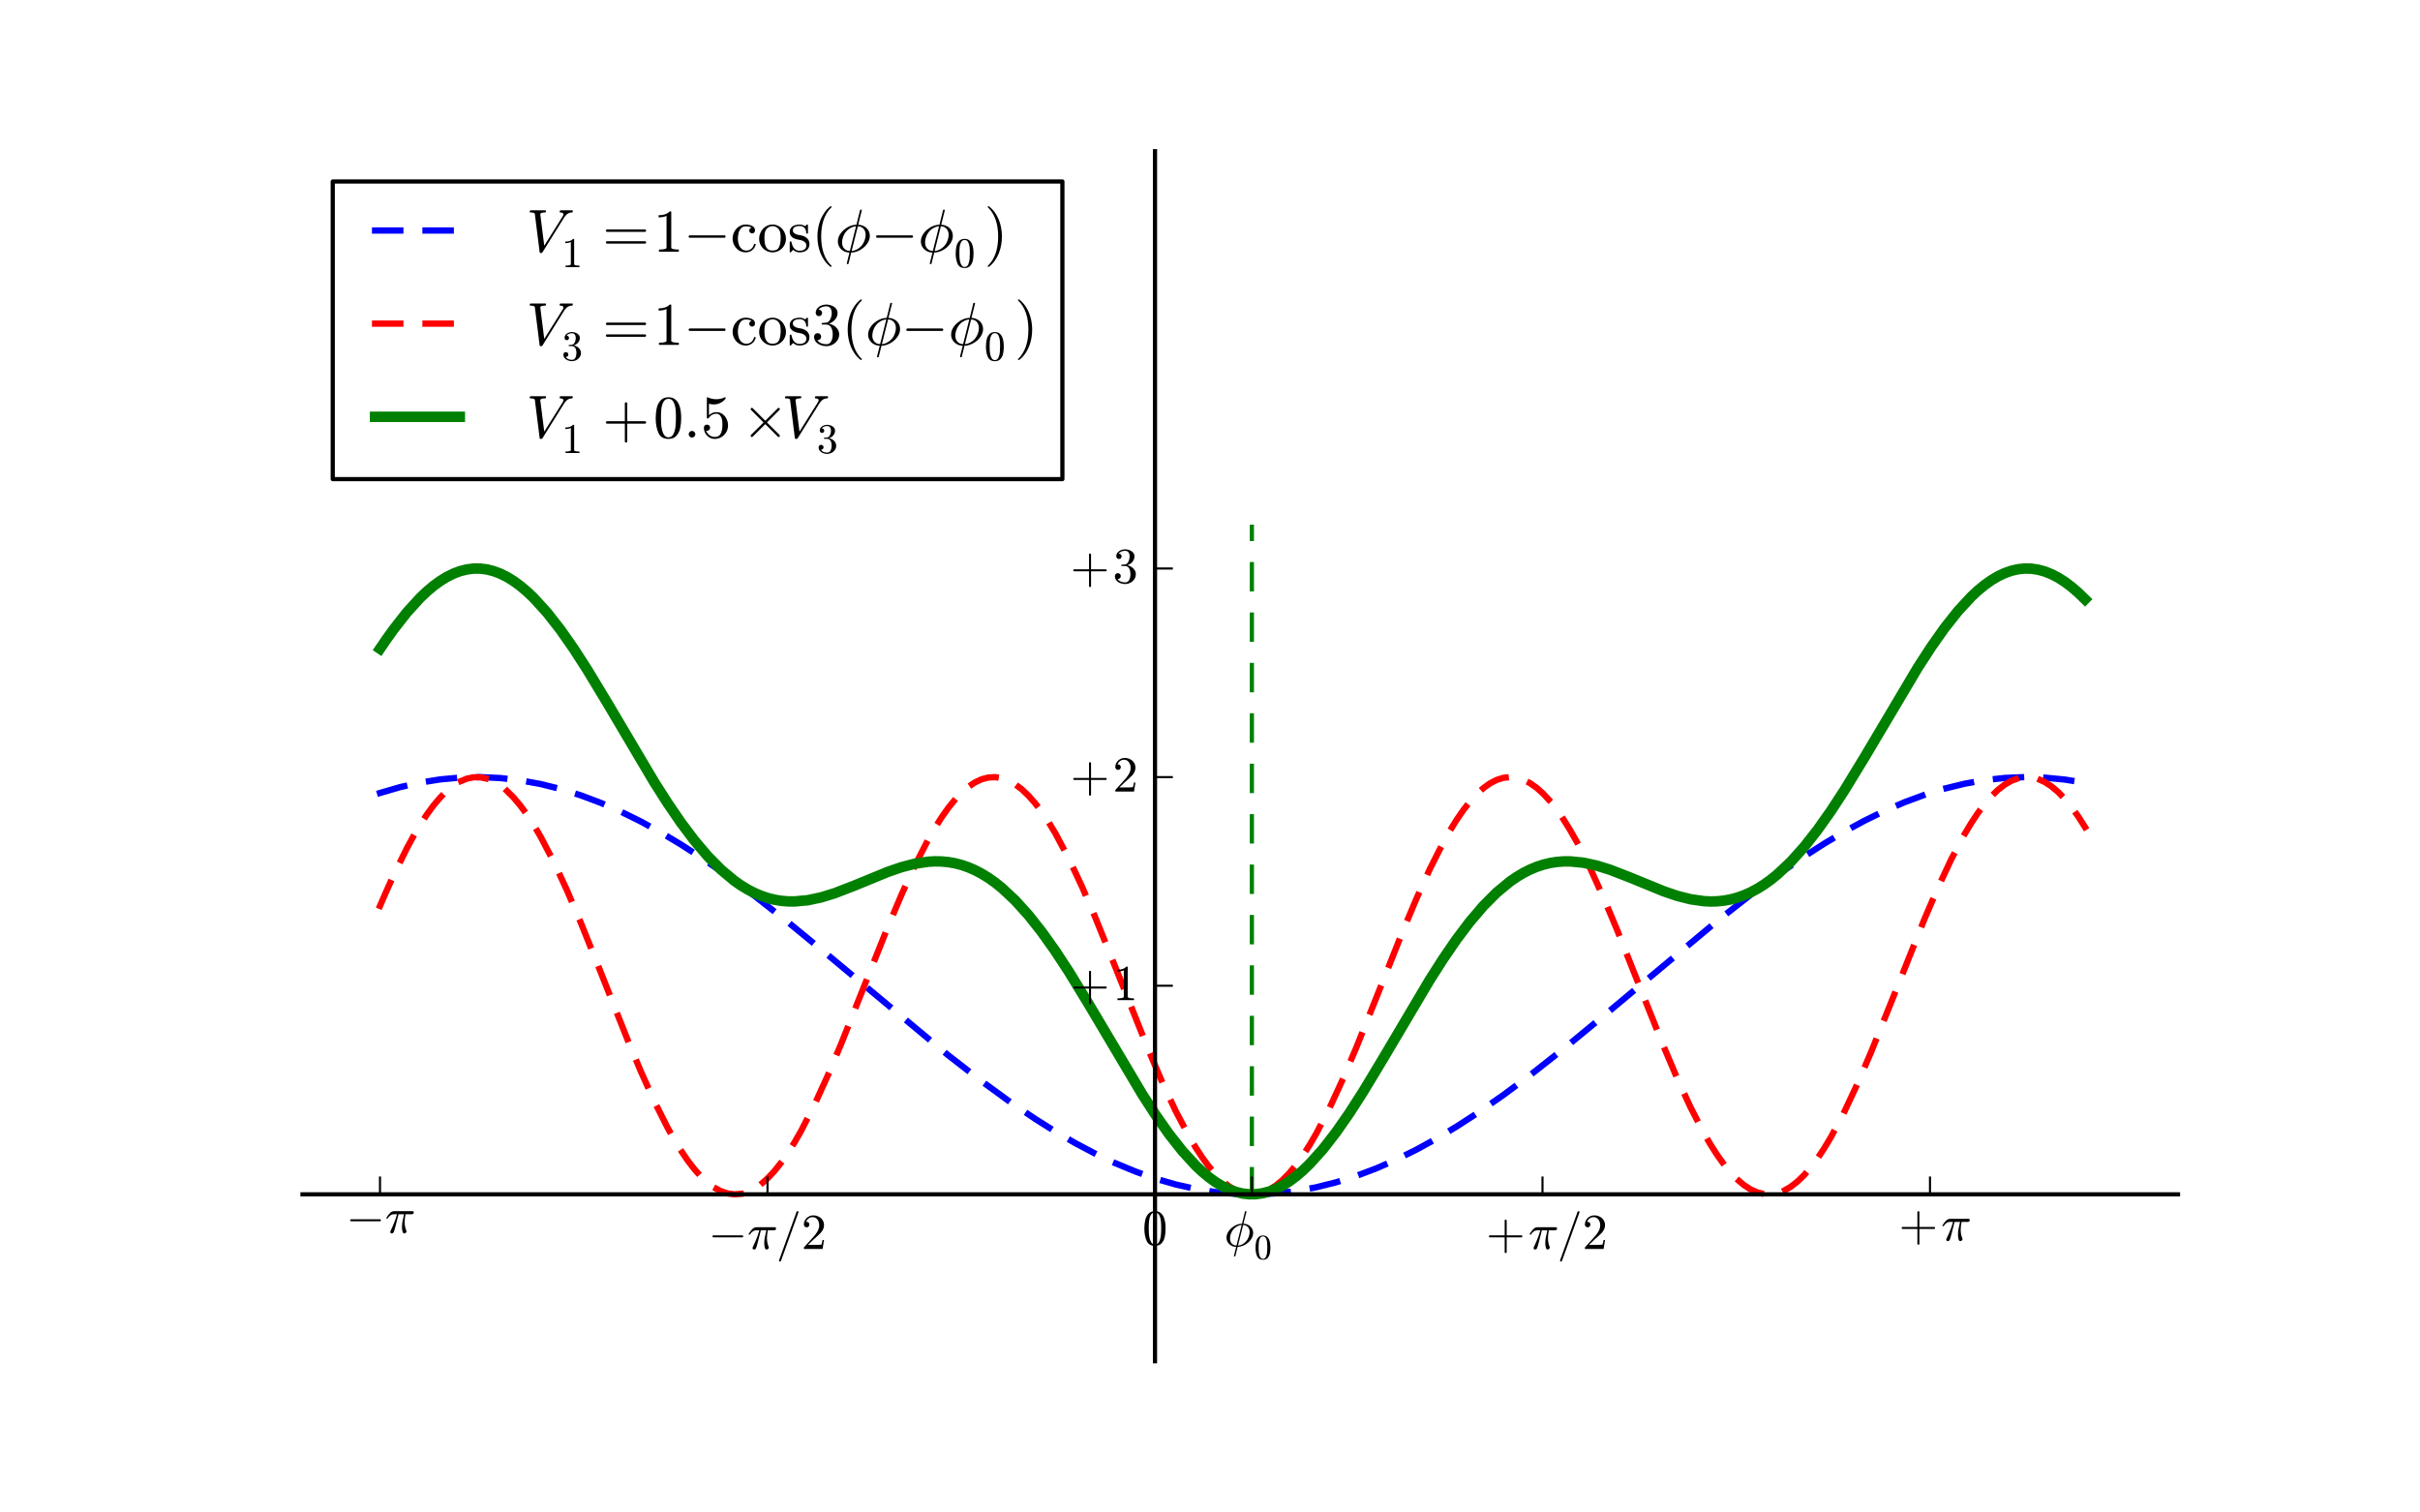 <?xml version="1.0" encoding="utf-8" standalone="no"?>
<!DOCTYPE svg PUBLIC "-//W3C//DTD SVG 1.1//EN"
  "http://www.w3.org/Graphics/SVG/1.1/DTD/svg11.dtd">
<!-- Created with matplotlib (http://matplotlib.sourceforge.net/) -->
<svg height="360pt" version="1.1" viewBox="0 0 576 360" width="576pt" xmlns="http://www.w3.org/2000/svg" xmlns:xlink="http://www.w3.org/1999/xlink">
 <defs>
  <style type="text/css">
*{stroke-linecap:square;stroke-linejoin:round;}
  </style>
 </defs>
 <g id="figure_1">
  <g id="patch_1">
   <path d="
M0 360
L576 360
L576 0
L0 0
z
" style="fill:#ffffff;"/>
  </g>
  <g id="axes_1">
   <g id="patch_2">
    <path d="
M72 324
L518.4 324
L518.4 36
L72 36
z
" style="fill:#ffffff;"/>
   </g>
   <g id="line2d_1">
    <path clip-path="url(#p44692e4afb)" d="
M90.446 188.745
L95.221 187.353
L99.995 186.274
L104.769 185.514
L109.544 185.078
L114.318 184.97
L119.092 185.19
L123.867 185.737
L128.641 186.606
L133.415 187.793
L138.19 189.29
L142.964 191.085
L147.738 193.169
L152.513 195.526
L157.287 198.142
L162.061 200.999
L166.836 204.078
L173.201 208.494
L179.567 213.216
L187.524 219.466
L197.073 227.322
L225.719 251.196
L233.676 257.368
L240.042 262.01
L246.408 266.331
L251.182 269.33
L255.956 272.099
L260.731 274.621
L265.505 276.879
L270.279 278.857
L275.054 280.543
L279.828 281.925
L284.602 282.995
L289.377 283.745
L294.151 284.171
L298.925 284.269
L303.7 284.039
L308.474 283.483
L313.248 282.604
L318.023 281.407
L322.797 279.902
L327.571 278.097
L332.346 276.005
L337.12 273.639
L341.894 271.016
L346.669 268.152
L351.443 265.067
L357.809 260.644
L364.175 255.915
L372.132 249.659
L381.681 241.799
L408.735 219.204
L416.692 212.968
L423.058 208.26
L429.424 203.861
L434.198 200.797
L438.972 197.956
L443.747 195.357
L448.521 193.018
L453.295 190.954
L458.07 189.178
L462.844 187.702
L467.618 186.537
L472.393 185.689
L477.167 185.165
L481.941 184.967
L486.716 185.098
L491.49 185.556
L496.264 186.337
L496.264 186.337" style="fill:none;stroke:#0000ff;stroke-dasharray:6,6;stroke-dashoffset:0.0;stroke-linecap:butt;stroke-width:1.5;"/>
   </g>
   <g id="line2d_2">
    <path clip-path="url(#p44692e4afb)" d="
M90.446 215.618
L92.038 211.955
L93.629 208.442
L96.812 201.956
L98.403 199.026
L99.995 196.331
L101.586 193.89
L103.178 191.718
L104.769 189.829
L106.361 188.236
L107.952 186.95
L109.544 185.979
L111.135 185.329
L112.726 185.005
L114.318 185.008
L115.909 185.34
L117.501 185.997
L119.092 186.976
L120.684 188.269
L122.275 189.869
L123.867 191.764
L125.458 193.943
L127.049 196.39
L128.641 199.09
L131.824 205.175
L135.007 212.037
L138.19 219.495
L142.964 231.365
L149.33 247.369
L152.513 254.971
L155.695 262.036
L158.878 268.377
L160.47 271.223
L162.061 273.828
L163.653 276.173
L165.244 278.244
L166.836 280.026
L168.427 281.509
L170.018 282.681
L171.61 283.536
L173.201 284.068
L174.793 284.273
L176.384 284.15
L177.976 283.7
L179.567 282.925
L181.159 281.831
L182.75 280.426
L184.341 278.717
L185.933 276.717
L187.524 274.439
L189.116 271.898
L190.707 269.11
L193.89 262.872
L197.073 255.887
L200.256 248.342
L206.622 232.373
L211.396 220.459
L214.579 212.94
L217.762 205.994
L220.945 199.802
L222.536 197.042
L224.128 194.53
L225.719 192.283
L227.31 190.315
L228.902 188.641
L230.493 187.27
L232.085 186.212
L233.676 185.474
L235.268 185.061
L236.859 184.975
L238.451 185.217
L240.042 185.786
L241.633 186.677
L243.225 187.886
L244.816 189.403
L246.408 191.219
L247.999 193.321
L249.591 195.697
L251.182 198.33
L254.365 204.296
L257.548 211.062
L260.731 218.45
L265.505 230.268
L273.462 250.183
L276.645 257.612
L279.828 264.435
L283.011 270.47
L284.602 273.143
L286.194 275.56
L287.785 277.707
L289.377 279.57
L290.968 281.135
L292.56 282.393
L294.151 283.335
L295.743 283.956
L297.334 284.25
L298.925 284.216
L300.517 283.855
L302.108 283.168
L303.7 282.161
L305.291 280.839
L306.883 279.212
L308.474 277.291
L310.066 275.087
L311.657 272.616
L313.248 269.894
L316.431 263.77
L319.614 256.877
L322.797 249.397
L327.571 237.51
L333.937 221.518
L337.12 213.936
L340.303 206.9
L343.486 200.596
L345.077 197.771
L346.669 195.189
L348.26 192.868
L349.852 190.823
L351.443 189.068
L353.035 187.613
L354.626 186.469
L356.217 185.643
L357.809 185.141
L359.4 184.966
L360.992 185.119
L362.583 185.599
L364.175 186.402
L365.766 187.525
L367.358 188.959
L368.949 190.694
L370.54 192.72
L372.132 195.023
L373.723 197.587
L375.315 200.396
L378.498 206.672
L381.681 213.686
L384.863 221.253
L391.229 237.235
L396.004 249.134
L399.186 256.631
L402.369 263.547
L405.552 269.7
L407.144 272.438
L408.735 274.927
L410.326 277.149
L411.918 279.091
L413.509 280.738
L415.101 282.081
L416.692 283.11
L418.284 283.819
L419.875 284.202
L421.467 284.258
L423.058 283.986
L424.649 283.388
L426.241 282.467
L427.832 281.231
L429.424 279.686
L431.015 277.843
L432.607 275.715
L434.198 273.316
L435.79 270.66
L438.972 264.654
L442.155 257.856
L445.338 250.444
L450.113 238.608
L458.07 218.71
L461.253 211.304
L464.436 204.514
L467.618 198.518
L469.21 195.868
L470.801 193.475
L472.393 191.353
L473.984 189.517
L475.576 187.979
L477.167 186.75
L478.759 185.836
L480.35 185.246
L481.941 184.981
L483.533 185.044
L485.124 185.435
L486.716 186.151
L488.307 187.188
L489.899 188.537
L491.49 190.192
L493.082 192.14
L494.673 194.368
L496.264 196.863
L496.264 196.863" style="fill:none;stroke:#ff0000;stroke-dasharray:6,6;stroke-dashoffset:0.0;stroke-linecap:butt;stroke-width:1.5;"/>
   </g>
   <g id="line2d_3">
    <path clip-path="url(#p44692e4afb)" d="
M90.446 154.417
L92.038 152.087
L93.629 149.866
L96.812 145.798
L99.995 142.302
L101.586 140.792
L103.178 139.452
L104.769 138.291
L106.361 137.313
L107.952 136.524
L109.544 135.93
L111.135 135.532
L112.726 135.334
L114.318 135.337
L115.909 135.539
L117.501 135.941
L119.092 136.54
L120.684 137.333
L122.275 138.315
L123.867 139.481
L125.458 140.824
L127.049 142.338
L130.232 145.842
L133.415 149.915
L136.598 154.471
L139.781 159.411
L144.555 167.311
L155.695 186.123
L158.878 191.119
L162.061 195.775
L165.244 200.012
L168.427 203.767
L171.61 206.989
L174.793 209.646
L176.384 210.757
L177.976 211.722
L179.567 212.541
L181.159 213.216
L182.75 213.75
L184.341 214.146
L185.933 214.41
L187.524 214.547
L189.116 214.564
L192.299 214.266
L195.482 213.586
L198.664 212.604
L203.439 210.758
L211.396 207.492
L214.579 206.403
L217.762 205.579
L220.945 205.103
L222.536 205.019
L224.128 205.048
L225.719 205.199
L227.31 205.478
L228.902 205.89
L230.493 206.44
L232.085 207.131
L233.676 207.967
L235.268 208.948
L236.859 210.075
L238.451 211.348
L241.633 214.323
L244.816 217.847
L247.999 221.878
L251.182 226.357
L254.365 231.213
L259.139 239.016
L271.871 260.465
L275.054 265.386
L278.237 269.916
L281.42 273.96
L284.602 277.429
L286.194 278.923
L287.785 280.247
L289.377 281.392
L290.968 282.353
L292.56 283.124
L294.151 283.701
L295.743 284.08
L297.334 284.26
L298.925 284.239
L300.517 284.019
L302.108 283.599
L303.7 282.982
L305.291 282.172
L306.883 281.173
L308.474 279.99
L310.066 278.631
L311.657 277.102
L314.84 273.571
L318.023 269.474
L321.206 264.899
L324.389 259.944
L329.163 252.03
L340.303 233.23
L343.486 228.247
L346.669 223.609
L349.852 219.392
L353.035 215.661
L356.217 212.464
L359.4 209.833
L360.992 208.735
L362.583 207.784
L364.175 206.978
L365.766 206.316
L367.358 205.795
L368.949 205.41
L370.54 205.158
L372.132 205.033
L373.723 205.027
L376.906 205.343
L380.089 206.039
L383.272 207.033
L388.046 208.888
L396.004 212.148
L399.186 213.227
L402.369 214.037
L405.552 214.496
L407.144 214.57
L408.735 214.529
L410.326 214.367
L411.918 214.076
L413.509 213.652
L415.101 213.089
L416.692 212.385
L418.284 211.536
L419.875 210.542
L421.467 209.401
L423.058 208.115
L426.241 205.114
L429.424 201.566
L432.607 197.514
L435.79 193.016
L438.972 188.145
L443.747 180.327
L456.478 158.891
L459.661 153.985
L462.844 149.475
L466.027 145.456
L469.21 142.015
L470.801 140.536
L472.393 139.228
L473.984 138.099
L475.576 137.155
L477.167 136.402
L478.759 135.843
L480.35 135.482
L481.941 135.32
L483.533 135.359
L485.124 135.598
L486.716 136.036
L488.307 136.67
L489.899 137.497
L491.49 138.513
L493.082 139.712
L494.673 141.087
L496.264 142.631
L496.264 142.631" style="fill:none;stroke:#008000;stroke-width:2.5;"/>
   </g>
   <g id="line2d_4">
    <path clip-path="url(#p44692e4afb)" d="
M297.967 284.276
L297.967 125.379" style="fill:none;stroke:#008000;stroke-dasharray:6,6;stroke-dashoffset:0.0;stroke-linecap:butt;"/>
   </g>
   <g id="matplotlib.axis_1">
    <g id="xtick_1">
     <g id="line2d_5">
      <defs>
       <path d="
M0 0
L0 -4" id="m0012dd4eef" style="stroke:#000000;stroke-linecap:butt;stroke-width:0.5;"/>
      </defs>
      <g>
       <use style="stroke:#000000;stroke-linecap:butt;stroke-width:0.5;" x="90.446" xlink:href="#m0012dd4eef" y="284.276"/>
      </g>
     </g>
     <g id="text_1">
      <!-- $-\pi$ -->
      <defs>
       <path d="
M10.203 23
Q9.375 23 8.828 23.625
Q8.297 24.266 8.297 25
Q8.297 25.734 8.828 26.359
Q9.375 27 10.203 27
L67.578 27
Q68.359 27 68.875 26.359
Q69.391 25.734 69.391 25
Q69.391 24.266 68.875 23.625
Q68.359 23 67.578 23
z
" id="Cmsy10-a1"/>
       <path d="
M10.109 1.703
Q10.109 2.25 10.5 3.328
Q13.281 9.125 15.688 14.719
Q18.109 20.312 20.031 25.609
Q21.969 30.906 23.578 36.922
L17.188 36.922
Q13.531 36.922 10.344 34.625
Q7.172 32.328 5.078 28.812
Q4.891 28.422 4.5 28.422
L3.328 28.422
Q2.391 28.422 2.391 29.391
Q2.391 29.594 2.594 29.984
Q5.859 35.547 9.594 39.328
Q13.328 43.109 18.016 43.109
L54.297 43.109
Q55.328 43.109 56.047 42.422
Q56.781 41.75 56.781 40.578
Q56.781 39.109 55.734 38.016
Q54.688 36.922 53.219 36.922
L40.484 36.922
Q38.875 29.047 38.719 21.578
Q38.719 11.969 42.094 4.203
Q42.391 3.609 42.391 2.984
Q42.391 1.906 41.75 0.969
Q41.109 0.047 40.109 -0.531
Q39.109 -1.125 37.984 -1.125
Q35.359 -1.125 34.375 3.172
Q33.406 7.469 33.406 11.531
Q33.406 17.234 34.375 22.531
Q35.359 27.828 37.5 36.922
L26.609 36.922
Q18.703 4.891 17.094 1.609
Q15.672 -1.125 13.188 -1.125
Q11.969 -1.125 11.031 -0.312
Q10.109 0.484 10.109 1.703" id="Cmmi10-bc"/>
      </defs>
      <g transform="translate(82.346 293.796)scale(0.12 -0.12)">
       <use transform="translate(0.0 2.891)" xlink:href="#Cmsy10-a1"/>
       <use transform="translate(77.686 2.891)" xlink:href="#Cmmi10-bc"/>
      </g>
     </g>
    </g>
    <g id="xtick_2">
     <g id="line2d_6">
      <g>
       <use style="stroke:#000000;stroke-linecap:butt;stroke-width:0.5;" x="182.678" xlink:href="#m0012dd4eef" y="284.276"/>
      </g>
     </g>
     <g id="text_2">
      <!-- $-\pi/2$ -->
      <defs>
       <path d="
M4.984 0
L4.984 2.688
Q4.984 2.938 5.172 3.219
L20.703 20.406
Q24.219 24.219 26.406 26.797
Q28.609 29.391 30.75 32.766
Q32.906 36.141 34.156 39.625
Q35.406 43.109 35.406 47.016
Q35.406 51.125 33.891 54.859
Q32.375 58.594 29.375 60.844
Q26.375 63.094 22.125 63.094
Q17.781 63.094 14.312 60.469
Q10.844 57.859 9.422 53.719
Q9.812 53.812 10.5 53.812
Q12.75 53.812 14.328 52.297
Q15.922 50.781 15.922 48.391
Q15.922 46.094 14.328 44.5
Q12.75 42.922 10.5 42.922
Q8.156 42.922 6.562 44.547
Q4.984 46.188 4.984 48.391
Q4.984 52.156 6.391 55.438
Q7.812 58.734 10.469 61.297
Q13.141 63.875 16.484 65.234
Q19.828 66.609 23.578 66.609
Q29.297 66.609 34.219 64.188
Q39.156 61.766 42.031 57.344
Q44.922 52.938 44.922 47.016
Q44.922 42.672 43.016 38.766
Q41.109 34.859 38.125 31.656
Q35.156 28.469 30.516 24.406
Q25.875 20.359 24.422 19
L13.094 8.109
L22.703 8.109
Q29.781 8.109 34.547 8.219
Q39.312 8.344 39.594 8.594
Q40.766 9.859 42 17.828
L44.922 17.828
L42.094 0
z
" id="Cmr10-32"/>
       <path d="
M5.609 -23
Q5.609 -22.703 5.719 -22.609
L40.484 73.781
Q40.672 74.359 41.156 74.672
Q41.656 75 42.281 75
Q43.172 75 43.719 74.453
Q44.281 73.922 44.281 73
L44.281 72.609
L9.516 -23.781
Q8.938 -25 7.625 -25
Q6.781 -25 6.188 -24.406
Q5.609 -23.828 5.609 -23" id="Cmmi10-3d"/>
      </defs>
      <g transform="translate(168.578 300.276)scale(0.12 -0.12)">
       <use transform="translate(0.0 25.0)" xlink:href="#Cmsy10-a1"/>
       <use transform="translate(77.686 25.0)" xlink:href="#Cmmi10-bc"/>
       <use transform="translate(134.668 25.0)" xlink:href="#Cmmi10-3d"/>
       <use transform="translate(184.668 25.0)" xlink:href="#Cmr10-32"/>
      </g>
     </g>
    </g>
    <g id="xtick_3">
     <g id="line2d_7">
      <g>
       <use style="stroke:#000000;stroke-linecap:butt;stroke-width:0.5;" x="274.909" xlink:href="#m0012dd4eef" y="284.276"/>
      </g>
     </g>
     <g id="text_3">
      <!-- $0$ -->
      <defs>
       <path d="
M25 -2.203
Q12.75 -2.203 8.328 7.875
Q3.906 17.969 3.906 31.891
Q3.906 40.578 5.484 48.234
Q7.078 55.906 11.781 61.25
Q16.5 66.609 25 66.609
Q31.594 66.609 35.781 63.375
Q39.984 60.156 42.188 55.047
Q44.391 49.953 45.188 44.109
Q46 38.281 46 31.891
Q46 23.297 44.406 15.797
Q42.828 8.297 38.188 3.047
Q33.547 -2.203 25 -2.203
M25 0.391
Q30.562 0.391 33.297 6.094
Q36.031 11.812 36.672 18.75
Q37.312 25.688 37.312 33.5
Q37.312 41.016 36.672 47.359
Q36.031 53.719 33.312 58.859
Q30.609 64.016 25 64.016
Q19.344 64.016 16.609 58.828
Q13.875 53.656 13.234 47.328
Q12.594 41.016 12.594 33.5
Q12.594 27.938 12.859 23
Q13.141 18.062 14.312 12.812
Q15.484 7.562 18.094 3.969
Q20.703 0.391 25 0.391" id="Cmr10-30"/>
      </defs>
      <g transform="translate(271.909 296.676)scale(0.12 -0.12)">
       <use transform="translate(0.0 3.391)" xlink:href="#Cmr10-30"/>
      </g>
     </g>
    </g>
    <g id="xtick_4">
     <g id="line2d_8">
      <g>
       <use style="stroke:#000000;stroke-linecap:butt;stroke-width:0.5;" x="367.14" xlink:href="#m0012dd4eef" y="284.276"/>
      </g>
     </g>
     <g id="text_4">
      <!-- $+\pi/2$ -->
      <defs>
       <path d="
M7.516 23
Q6.688 23 6.141 23.625
Q5.609 24.266 5.609 25
Q5.609 25.734 6.141 26.359
Q6.688 27 7.516 27
L36.922 27
L36.922 56.5
Q36.922 57.281 37.5 57.781
Q38.094 58.297 38.922 58.297
Q39.656 58.297 40.281 57.781
Q40.922 57.281 40.922 56.5
L40.922 27
L70.312 27
Q71.047 27 71.578 26.359
Q72.125 25.734 72.125 25
Q72.125 24.266 71.578 23.625
Q71.047 23 70.312 23
L40.922 23
L40.922 -6.5
Q40.922 -7.281 40.281 -7.781
Q39.656 -8.297 38.922 -8.297
Q38.094 -8.297 37.5 -7.781
Q36.922 -7.281 36.922 -6.5
L36.922 23
z
" id="Cmr10-2b"/>
      </defs>
      <g transform="translate(351.6 300.276)scale(0.12 -0.12)">
       <use transform="translate(17.559 25.0)" xlink:href="#Cmr10-2b"/>
       <use transform="translate(101.617 25.0)" xlink:href="#Cmmi10-bc"/>
       <use transform="translate(158.6 25.0)" xlink:href="#Cmmi10-3d"/>
       <use transform="translate(208.6 25.0)" xlink:href="#Cmr10-32"/>
      </g>
     </g>
    </g>
    <g id="xtick_5">
     <g id="line2d_9">
      <g>
       <use style="stroke:#000000;stroke-linecap:butt;stroke-width:0.5;" x="459.372" xlink:href="#m0012dd4eef" y="284.276"/>
      </g>
     </g>
     <g id="text_5">
      <!-- $+\pi$ -->
      <g transform="translate(449.832 296.436)scale(0.12 -0.12)">
       <use transform="translate(17.559 9.703)" xlink:href="#Cmr10-2b"/>
       <use transform="translate(101.617 9.703)" xlink:href="#Cmmi10-bc"/>
      </g>
     </g>
    </g>
    <g id="xtick_6">
     <g id="line2d_10">
      <g>
       <use style="stroke:#000000;stroke-linecap:butt;stroke-width:0.5;" x="297.967" xlink:href="#m0012dd4eef" y="284.276"/>
      </g>
     </g>
     <g id="text_6">
      <!-- $\phi_0$ -->
      <defs>
       <path d="
M19.391 -19.484
L23.875 -1.422
Q18.797 -1.422 14.406 0.953
Q10.016 3.328 7.344 7.562
Q4.688 11.812 4.688 16.797
Q4.688 22.219 7.375 27.141
Q10.062 32.078 14.719 36.109
Q19.391 40.141 24.75 42.312
Q30.125 44.484 35.406 44.484
L41.406 68.797
Q41.609 69.391 42.188 69.391
L43.406 69.391
Q43.797 69.391 44.031 69.047
Q44.281 68.703 44.281 68.406
L38.281 44.484
Q42.047 44.484 45.562 43.109
Q49.078 41.75 51.781 39.281
Q54.5 36.812 56 33.469
Q57.516 30.125 57.516 26.312
Q57.516 20.906 54.828 15.969
Q52.156 11.031 47.609 7.078
Q43.062 3.125 37.469 0.844
Q31.891 -1.422 26.812 -1.422
L22.219 -19.922
Q22.016 -20.516 21.391 -20.516
L20.219 -20.516
Q19.828 -20.516 19.609 -20.141
Q19.391 -19.781 19.391 -19.484
M24.516 1.219
L34.719 41.891
Q32.172 41.891 29.391 40.859
Q26.609 39.844 24.141 38.281
Q21.688 36.719 19.672 34.719
Q17.234 32.281 15.375 28.953
Q13.531 25.641 12.578 21.953
Q11.625 18.266 11.625 14.703
Q11.625 10.938 13.234 7.859
Q14.844 4.781 17.766 3
Q20.703 1.219 24.516 1.219
M27.484 1.219
Q31.25 1.219 35.5 3.359
Q39.75 5.516 42.484 8.406
Q46.234 12.109 48.406 17.5
Q50.594 22.906 50.594 28.422
Q50.594 32.125 48.969 35.219
Q47.359 38.328 44.422 40.109
Q41.5 41.891 37.703 41.891
z
" id="Cmmi10-c1"/>
      </defs>
      <g transform="translate(291.367 300.036)scale(0.12 -0.12)">
       <use transform="translate(0.0 28.609)" xlink:href="#Cmmi10-c1"/>
       <use transform="translate(59.521 3.1)scale(0.7)" xlink:href="#Cmr10-30"/>
      </g>
     </g>
    </g>
   </g>
   <g id="matplotlib.axis_2">
    <g id="ytick_1">
     <g id="line2d_11">
      <defs>
       <path d="
M0 0
L4 0" id="me8a85f7bf6" style="stroke:#000000;stroke-linecap:butt;stroke-width:0.5;"/>
      </defs>
      <g>
       <use style="stroke:#000000;stroke-linecap:butt;stroke-width:0.5;" x="274.909" xlink:href="#me8a85f7bf6" y="184.966"/>
      </g>
     </g>
     <g id="text_7">
      <!-- $+2$ -->
      <g transform="translate(252.669 189.526)scale(0.12 -0.12)">
       <use transform="translate(17.559 9.391)" xlink:href="#Cmr10-2b"/>
       <use transform="translate(101.617 9.391)" xlink:href="#Cmr10-32"/>
      </g>
     </g>
    </g>
    <g id="ytick_2">
     <g id="line2d_12">
      <g>
       <use style="stroke:#000000;stroke-linecap:butt;stroke-width:0.5;" x="274.909" xlink:href="#me8a85f7bf6" y="234.621"/>
      </g>
     </g>
     <g id="text_8">
      <!-- $+1$ -->
      <defs>
       <path d="
M9.281 0
L9.281 3.516
Q21.781 3.516 21.781 6.688
L21.781 59.188
Q16.609 56.688 8.688 56.688
L8.688 60.203
Q20.953 60.203 27.203 66.609
L28.609 66.609
Q28.953 66.609 29.266 66.328
Q29.594 66.062 29.594 65.719
L29.594 6.688
Q29.594 3.516 42.094 3.516
L42.094 0
z
" id="Cmr10-31"/>
      </defs>
      <g transform="translate(252.669 239.181)scale(0.12 -0.12)">
       <use transform="translate(17.559 9.391)" xlink:href="#Cmr10-2b"/>
       <use transform="translate(101.617 9.391)" xlink:href="#Cmr10-31"/>
      </g>
     </g>
    </g>
    <g id="ytick_3">
     <g id="line2d_13">
      <g>
       <use style="stroke:#000000;stroke-linecap:butt;stroke-width:0.5;" x="274.909" xlink:href="#me8a85f7bf6" y="135.31"/>
      </g>
     </g>
     <g id="text_9">
      <!-- $+3$ -->
      <defs>
       <path d="
M9.516 7.719
Q11.859 4.297 15.812 2.641
Q19.781 0.984 24.312 0.984
Q30.125 0.984 32.562 5.938
Q35.016 10.891 35.016 17.188
Q35.016 20.016 34.5 22.844
Q33.984 25.688 32.766 28.125
Q31.547 30.562 29.422 32.031
Q27.297 33.5 24.219 33.5
L17.578 33.5
Q16.703 33.5 16.703 34.422
L16.703 35.297
Q16.703 36.078 17.578 36.078
L23.094 36.531
Q26.609 36.531 28.922 39.156
Q31.25 41.797 32.328 45.578
Q33.406 49.359 33.406 52.781
Q33.406 57.562 31.156 60.641
Q28.906 63.719 24.312 63.719
Q20.516 63.719 17.047 62.281
Q13.578 60.844 11.531 57.906
Q11.719 57.953 11.859 57.984
Q12.016 58.016 12.203 58.016
Q14.453 58.016 15.969 56.453
Q17.484 54.891 17.484 52.688
Q17.484 50.531 15.969 48.969
Q14.453 47.406 12.203 47.406
Q10.016 47.406 8.453 48.969
Q6.891 50.531 6.891 52.688
Q6.891 56.984 9.469 60.156
Q12.062 63.328 16.141 64.969
Q20.219 66.609 24.312 66.609
Q27.344 66.609 30.703 65.703
Q34.078 64.797 36.812 63.109
Q39.547 61.422 41.281 58.781
Q43.016 56.156 43.016 52.781
Q43.016 48.578 41.141 45.016
Q39.266 41.453 35.984 38.859
Q32.719 36.281 28.812 35.016
Q33.156 34.188 37.062 31.734
Q40.969 29.297 43.328 25.484
Q45.703 21.688 45.703 17.281
Q45.703 11.766 42.672 7.297
Q39.656 2.828 34.719 0.312
Q29.781 -2.203 24.312 -2.203
Q19.625 -2.203 14.906 -0.406
Q10.203 1.375 7.203 4.938
Q4.203 8.5 4.203 13.484
Q4.203 15.969 5.859 17.625
Q7.516 19.281 10.016 19.281
Q11.625 19.281 12.969 18.531
Q14.312 17.781 15.062 16.406
Q15.828 15.047 15.828 13.484
Q15.828 11.031 14.109 9.375
Q12.406 7.719 10.016 7.719
z
" id="Cmr10-33"/>
      </defs>
      <g transform="translate(252.669 139.87)scale(0.12 -0.12)">
       <use transform="translate(17.559 9.391)" xlink:href="#Cmr10-2b"/>
       <use transform="translate(101.617 9.391)" xlink:href="#Cmr10-33"/>
      </g>
     </g>
    </g>
   </g>
   <g id="patch_3">
    <path d="
M72 36
L518.4 36" style="fill:none;opacity:0.0;"/>
   </g>
   <g id="patch_4">
    <path d="
M518.4 324
L518.4 36" style="fill:none;opacity:0.0;"/>
   </g>
   <g id="patch_5">
    <path d="
M72 284.276
L518.4 284.276" style="fill:none;stroke:#000000;"/>
   </g>
   <g id="patch_6">
    <path d="
M274.909 324
L274.909 36" style="fill:none;stroke:#000000;"/>
   </g>
   <g id="legend_1">
    <g id="patch_7">
     <path d="
M79.2 114.041
L252.864 114.041
L252.864 43.2
L79.2 43.2
L79.2 114.041
z
" style="fill:#ffffff;stroke:#000000;"/>
    </g>
    <g id="line2d_14">
     <path d="
M89.28 54.862
L109.44 54.862" style="fill:none;stroke:#0000ff;stroke-dasharray:6,6;stroke-dashoffset:0.0;stroke-linecap:butt;stroke-width:1.5;"/>
    </g>
    <g id="line2d_15"/>
    <g id="text_10">
     <!-- $V_1 = 1-\cos(\phi-\phi_0)$ -->
     <defs>
      <path d="
M31 -24.812
Q25.438 -20.406 21.406 -14.719
Q17.391 -9.031 14.812 -2.578
Q12.25 3.859 10.984 10.891
Q9.719 17.922 9.719 25
Q9.719 32.172 10.984 39.203
Q12.25 46.234 14.859 52.734
Q17.484 59.234 21.531 64.891
Q25.594 70.562 31 74.812
Q31 75 31.5 75
L32.422 75
Q32.719 75 32.953 74.734
Q33.203 74.469 33.203 74.125
Q33.203 73.688 33.016 73.484
Q28.125 68.703 24.875 63.234
Q21.625 57.766 19.641 51.578
Q17.672 45.406 16.797 38.781
Q15.922 32.172 15.922 25
Q15.922 -6.781 32.906 -23.297
Q33.203 -23.578 33.203 -24.125
Q33.203 -24.359 32.938 -24.672
Q32.672 -25 32.422 -25
L31.5 -25
Q31 -25 31 -24.812" id="Cmr10-28"/>
      <path d="
M6.5 -25
Q5.609 -25 5.609 -24.125
Q5.609 -23.688 5.812 -23.484
Q22.906 -6.781 22.906 25
Q22.906 56.781 6 73.297
Q5.609 73.531 5.609 74.125
Q5.609 74.469 5.875 74.734
Q6.156 75 6.5 75
L7.422 75
Q7.719 75 7.906 74.812
Q15.094 69.141 19.875 61.031
Q24.656 52.938 26.875 43.75
Q29.109 34.578 29.109 25
Q29.109 17.922 27.906 11.062
Q26.703 4.203 24.094 -2.453
Q21.484 -9.125 17.484 -14.766
Q13.484 -20.406 7.906 -24.812
Q7.719 -25 7.422 -25
z
" id="Cmr10-29"/>
      <path d="
M25 -1.125
Q19 -1.125 13.859 1.922
Q8.734 4.984 5.75 10.109
Q2.781 15.234 2.781 21.297
Q2.781 25.875 4.422 30.125
Q6.062 34.375 9.109 37.719
Q12.156 41.062 16.203 42.938
Q20.266 44.828 25 44.828
Q31.156 44.828 36.203 41.578
Q41.266 38.328 44.188 32.875
Q47.125 27.438 47.125 21.297
Q47.125 15.281 44.141 10.125
Q41.156 4.984 36.047 1.922
Q30.953 -1.125 25 -1.125
M25 1.812
Q33.016 1.812 35.688 7.609
Q38.375 13.422 38.375 22.406
Q38.375 27.438 37.844 30.734
Q37.312 34.031 35.5 36.719
Q34.375 38.375 32.641 39.625
Q30.906 40.875 28.969 41.531
Q27.047 42.188 25 42.188
Q21.875 42.188 19.062 40.766
Q16.266 39.359 14.406 36.719
Q12.547 33.891 12.031 30.484
Q11.531 27.094 11.531 22.406
Q11.531 16.797 12.5 12.328
Q13.484 7.859 16.438 4.828
Q19.391 1.812 25 1.812" id="Cmr10-6f"/>
      <path d="
M22.016 -1.125
L14.016 62.594
Q13.281 64.797 6.5 64.797
Q5.516 64.797 5.516 66.109
Q5.719 67.188 6 67.75
Q6.297 68.312 7.172 68.312
L31.594 68.312
Q32.125 68.312 32.375 67.922
Q32.625 67.531 32.625 67
Q32.234 64.797 31.297 64.797
Q23.484 64.797 23 62.109
L29.594 9.812
L60.406 58.984
Q61.281 60.641 61.281 61.625
Q61.281 63.375 59.688 64.078
Q58.109 64.797 56 64.797
Q54.984 64.797 54.984 66.109
Q55.172 66.891 55.312 67.328
Q55.469 67.781 55.766 68.047
Q56.062 68.312 56.688 68.312
L75.984 68.312
Q76.906 68.312 76.906 67
Q76.516 64.797 75.594 64.797
Q68.062 64.797 63.812 58.203
Q63.625 58.016 63.484 58.016
L26.609 -1.125
Q25.875 -2.203 24.703 -2.203
L23.297 -2.203
Q22.172 -2.203 22.016 -1.125" id="Cmmi10-56"/>
      <path d="
M7.516 13.281
Q6.688 13.281 6.141 13.906
Q5.609 14.547 5.609 15.281
Q5.609 16.109 6.141 16.688
Q6.688 17.281 7.516 17.281
L70.312 17.281
Q71.047 17.281 71.578 16.688
Q72.125 16.109 72.125 15.281
Q72.125 14.547 71.578 13.906
Q71.047 13.281 70.312 13.281
z

M7.516 32.719
Q6.688 32.719 6.141 33.297
Q5.609 33.891 5.609 34.719
Q5.609 35.453 6.141 36.078
Q6.688 36.719 7.516 36.719
L70.312 36.719
Q71.047 36.719 71.578 36.078
Q72.125 35.453 72.125 34.719
Q72.125 33.891 71.578 33.297
Q71.047 32.719 70.312 32.719
z
" id="Cmr10-3d"/>
      <path d="
M3.328 -0.297
L3.328 16.016
Q3.328 16.797 4.203 16.797
L5.422 16.797
Q6 16.797 6.203 16.016
Q8.984 1.516 19.672 1.516
Q24.422 1.516 27.609 3.656
Q30.812 5.812 30.812 10.297
Q30.812 13.531 28.312 15.797
Q25.828 18.062 22.406 18.891
L15.719 20.219
Q12.359 20.953 9.594 22.453
Q6.844 23.969 5.078 26.484
Q3.328 29 3.328 32.328
Q3.328 36.719 5.641 39.516
Q7.953 42.328 11.656 43.578
Q15.375 44.828 19.672 44.828
Q24.812 44.828 28.609 42.094
L31.5 44.578
Q31.5 44.828 31.984 44.828
L32.719 44.828
Q33.016 44.828 33.25 44.547
Q33.5 44.281 33.5 44
L33.5 30.906
Q33.5 29.984 32.719 29.984
L31.5 29.984
Q30.609 29.984 30.609 30.906
Q30.609 36.141 27.703 39.312
Q24.812 42.484 19.578 42.484
Q15.094 42.484 11.797 40.812
Q8.5 39.156 8.5 35.109
Q8.5 32.328 10.859 30.547
Q13.234 28.766 16.406 27.984
L23.188 26.703
Q26.609 25.922 29.562 24.062
Q32.516 22.219 34.25 19.375
Q35.984 16.547 35.984 12.984
Q35.984 9.375 34.734 6.703
Q33.5 4.047 31.266 2.281
Q29.047 0.531 26.016 -0.297
Q23 -1.125 19.672 -1.125
Q13.422 -1.125 8.984 3.078
L5.328 -0.875
Q5.328 -1.125 4.781 -1.125
L4.203 -1.125
Q3.328 -1.125 3.328 -0.297" id="Cmr10-73"/>
      <path d="
M24.906 -1.125
Q18.844 -1.125 13.906 2.016
Q8.984 5.172 6.156 10.422
Q3.328 15.672 3.328 21.578
Q3.328 27.484 6.125 32.906
Q8.938 38.328 13.891 41.578
Q18.844 44.828 24.906 44.828
Q30.766 44.828 35.562 42.531
Q40.375 40.234 40.375 35.016
Q40.375 33.062 38.984 31.609
Q37.594 30.172 35.594 30.172
Q33.594 30.172 32.203 31.609
Q30.812 33.062 30.812 35.016
Q30.812 36.766 31.938 38.062
Q33.062 39.359 34.719 39.703
Q31.25 41.891 25 41.891
Q20.219 41.891 17.281 38.719
Q14.359 35.547 13.188 30.859
Q12.016 26.172 12.016 21.578
Q12.016 16.75 13.453 12.234
Q14.891 7.719 18.094 4.766
Q21.297 1.812 26.125 1.812
Q30.859 1.812 34.172 4.719
Q37.5 7.625 38.719 12.312
Q38.719 12.891 39.5 12.891
L40.719 12.891
Q41.016 12.891 41.25 12.625
Q41.5 12.359 41.5 12.016
L41.5 11.719
Q39.984 5.812 35.484 2.344
Q31 -1.125 24.906 -1.125" id="Cmr10-63"/>
     </defs>
     <g transform="translate(125.28 63.934)scale(0.144 -0.144)">
      <use transform="translate(0.0 28.0)" xlink:href="#Cmmi10-56"/>
      <use transform="translate(58.301 2.491)scale(0.7)" xlink:href="#Cmr10-31"/>
      <use transform="translate(125.859 28.0)" xlink:href="#Cmr10-3d"/>
      <use transform="translate(209.918 28.0)" xlink:href="#Cmr10-31"/>
      <use transform="translate(259.918 28.0)" xlink:href="#Cmsy10-a1"/>
      <use transform="translate(337.604 28.0)" xlink:href="#Cmr10-63"/>
      <use transform="translate(381.988 28.0)" xlink:href="#Cmr10-6f"/>
      <use transform="translate(431.988 28.0)" xlink:href="#Cmr10-73"/>
      <use transform="translate(471.393 28.0)" xlink:href="#Cmr10-28"/>
      <use transform="translate(510.211 28.0)" xlink:href="#Cmmi10-c1"/>
      <use transform="translate(569.732 28.0)" xlink:href="#Cmsy10-a1"/>
      <use transform="translate(647.418 28.0)" xlink:href="#Cmmi10-c1"/>
      <use transform="translate(706.939 2.491)scale(0.7)" xlink:href="#Cmr10-30"/>
      <use transform="translate(756.939 28.0)" xlink:href="#Cmr10-29"/>
     </g>
    </g>
    <g id="line2d_16">
     <path d="
M89.28 77.035
L109.44 77.035" style="fill:none;stroke:#ff0000;stroke-dasharray:6,6;stroke-dashoffset:0.0;stroke-linecap:butt;stroke-width:1.5;"/>
    </g>
    <g id="line2d_17"/>
    <g id="text_11">
     <!-- $V_3 = 1-\cos 3(\phi-\phi_0)$ -->
     <g transform="translate(125.28 86.108)scale(0.144 -0.144)">
      <use transform="translate(0.0 28.0)" xlink:href="#Cmmi10-56"/>
      <use transform="translate(58.301 2.491)scale(0.7)" xlink:href="#Cmr10-33"/>
      <use transform="translate(125.859 28.0)" xlink:href="#Cmr10-3d"/>
      <use transform="translate(209.918 28.0)" xlink:href="#Cmr10-31"/>
      <use transform="translate(259.918 28.0)" xlink:href="#Cmsy10-a1"/>
      <use transform="translate(337.604 28.0)" xlink:href="#Cmr10-63"/>
      <use transform="translate(381.988 28.0)" xlink:href="#Cmr10-6f"/>
      <use transform="translate(431.988 28.0)" xlink:href="#Cmr10-73"/>
      <use transform="translate(471.393 28.0)" xlink:href="#Cmr10-33"/>
      <use transform="translate(521.393 28.0)" xlink:href="#Cmr10-28"/>
      <use transform="translate(560.211 28.0)" xlink:href="#Cmmi10-c1"/>
      <use transform="translate(619.732 28.0)" xlink:href="#Cmsy10-a1"/>
      <use transform="translate(697.418 28.0)" xlink:href="#Cmmi10-c1"/>
      <use transform="translate(756.939 2.491)scale(0.7)" xlink:href="#Cmr10-30"/>
      <use transform="translate(806.939 28.0)" xlink:href="#Cmr10-29"/>
     </g>
    </g>
    <g id="line2d_18">
     <path d="
M89.28 99.209
L109.44 99.209" style="fill:none;stroke:#008000;stroke-width:2.5;"/>
    </g>
    <g id="line2d_19"/>
    <g id="text_12">
     <!-- $V_1 + 0.5 \times V_3$ -->
     <defs>
      <path d="
M14.703 2.875
Q14.703 3.656 15.188 4.297
L35.984 25
L15.188 45.797
Q14.703 46.297 14.703 47.125
Q14.703 47.859 15.281 48.484
Q15.875 49.125 16.703 49.125
Q17.391 49.125 18.219 48.484
L38.922 27.781
L59.516 48.484
Q60.359 49.125 60.984 49.125
Q61.812 49.125 62.391 48.531
Q62.984 47.953 62.984 47.125
Q62.984 46.297 62.5 45.797
L41.703 25
L62.5 4.297
Q62.984 3.656 62.984 2.875
Q62.984 2.047 62.391 1.453
Q61.812 0.875 60.984 0.875
Q60.25 0.875 59.516 1.609
L38.922 22.219
L18.219 1.609
Q17.484 0.875 16.703 0.875
Q15.875 0.875 15.281 1.516
Q14.703 2.156 14.703 2.875" id="Cmsy10-a3"/>
      <path d="
M8.688 11.375
Q9.719 8.453 11.844 6.047
Q13.969 3.656 16.875 2.312
Q19.781 0.984 22.906 0.984
Q30.125 0.984 32.859 6.594
Q35.594 12.203 35.594 20.219
Q35.594 23.688 35.469 26.047
Q35.359 28.422 34.812 30.609
Q33.891 34.125 31.562 36.766
Q29.25 39.406 25.875 39.406
Q22.516 39.406 20.094 38.375
Q17.672 37.359 16.156 35.984
Q14.656 34.625 13.484 33.109
Q12.312 31.594 12.016 31.5
L10.891 31.5
Q10.641 31.5 10.266 31.812
Q9.906 32.125 9.906 32.422
L9.906 65.828
Q9.906 66.062 10.219 66.328
Q10.547 66.609 10.891 66.609
L11.188 66.609
Q17.922 63.375 25.484 63.375
Q32.906 63.375 39.797 66.609
L40.094 66.609
Q40.438 66.609 40.719 66.359
Q41.016 66.109 41.016 65.828
L41.016 64.891
Q41.016 64.406 40.828 64.406
Q37.406 59.859 32.25 57.312
Q27.094 54.781 21.578 54.781
Q17.578 54.781 13.375 55.906
L13.375 37.016
Q16.703 39.703 19.312 40.844
Q21.922 42 25.984 42
Q31.5 42 35.859 38.812
Q40.234 35.641 42.578 30.531
Q44.922 25.438 44.922 20.125
Q44.922 14.109 41.969 8.984
Q39.016 3.859 33.938 0.828
Q28.859 -2.203 22.906 -2.203
Q17.969 -2.203 13.844 0.328
Q9.719 2.875 7.344 7.172
Q4.984 11.469 4.984 16.312
Q4.984 18.562 6.438 19.969
Q7.906 21.391 10.109 21.391
Q12.312 21.391 13.797 19.938
Q15.281 18.5 15.281 16.312
Q15.281 14.156 13.797 12.672
Q12.312 11.188 10.109 11.188
Q9.766 11.188 9.328 11.25
Q8.891 11.328 8.688 11.375" id="Cmr10-35"/>
      <path d="
M8.406 5.516
Q8.406 7.766 10.062 9.375
Q11.719 10.984 13.922 10.984
Q15.281 10.984 16.594 10.25
Q17.922 9.516 18.656 8.203
Q19.391 6.891 19.391 5.516
Q19.391 3.328 17.766 1.656
Q16.156 0 13.922 0
Q11.719 0 10.062 1.656
Q8.406 3.328 8.406 5.516" id="Cmmi10-3a"/>
     </defs>
     <g transform="translate(125.28 108.281)scale(0.144 -0.144)">
      <use transform="translate(0.0 28.688)" xlink:href="#Cmmi10-56"/>
      <use transform="translate(58.301 3.178)scale(0.7)" xlink:href="#Cmr10-31"/>
      <use transform="translate(125.859 28.688)" xlink:href="#Cmr10-2b"/>
      <use transform="translate(209.918 28.688)" xlink:href="#Cmr10-30"/>
      <use transform="translate(259.918 28.688)" xlink:href="#Cmmi10-3a"/>
      <use transform="translate(288.461 28.688)" xlink:href="#Cmr10-35"/>
      <use transform="translate(356.02 28.688)" xlink:href="#Cmsy10-a3"/>
      <use transform="translate(421.859 28.688)" xlink:href="#Cmmi10-56"/>
      <use transform="translate(480.16 3.178)scale(0.7)" xlink:href="#Cmr10-33"/>
     </g>
    </g>
   </g>
  </g>
 </g>
 <defs>
  <clipPath id="p44692e4afb">
   <rect height="288.0" width="446.4" x="72.0" y="36.0"/>
  </clipPath>
 </defs>
</svg>
